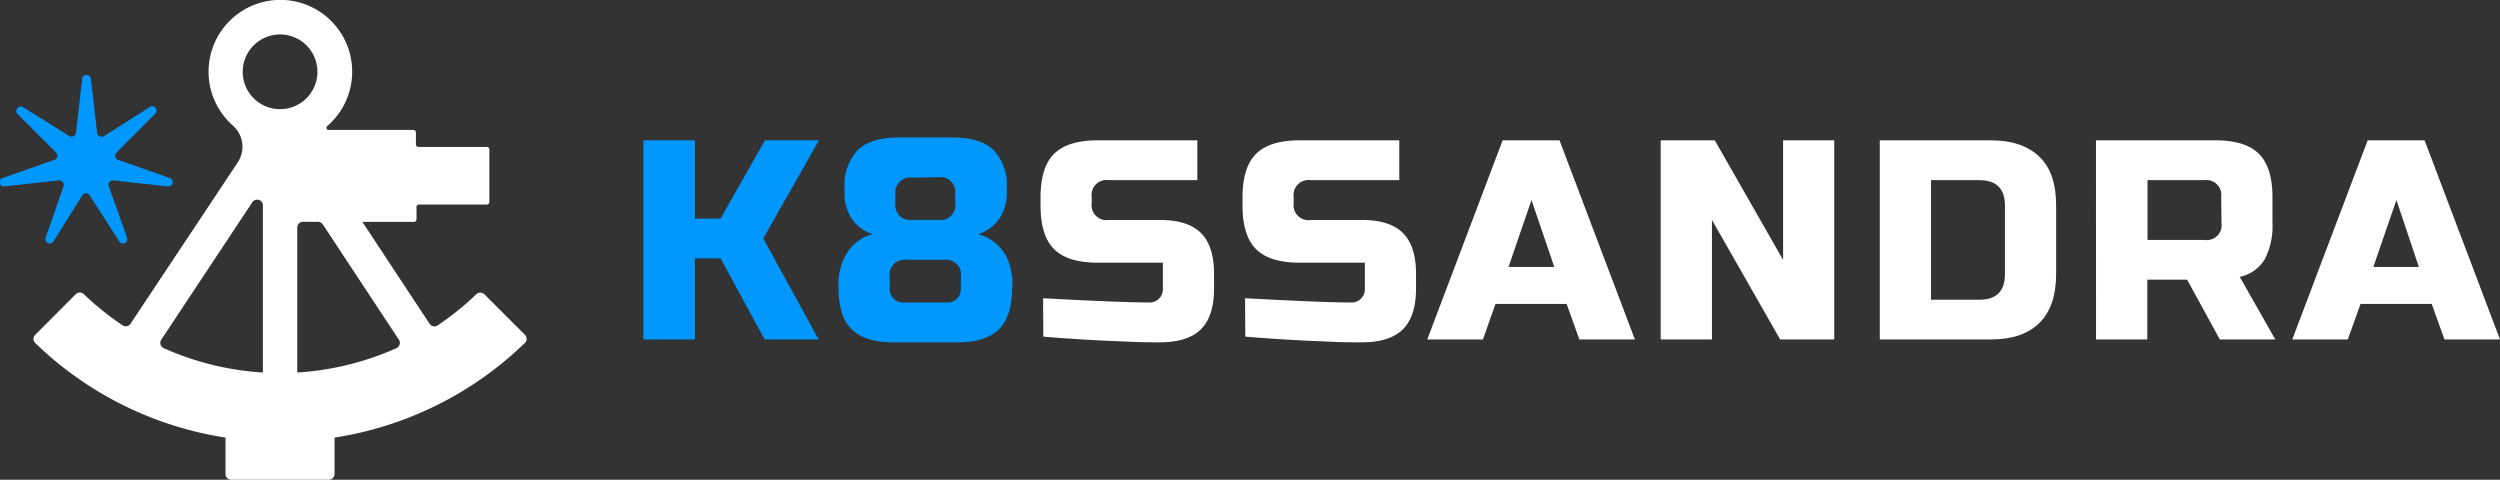 <svg xmlns="http://www.w3.org/2000/svg" viewBox="0 0 334.56 64.2">
  <rect x="0" y="0" width="334.56" height="64.2" fill="#333333" stroke="none"/>
  <defs>
    <style>.cls-1{fill:#0097ff;}.cls-2{fill:#FFFFFF;}</style>
  </defs>
  <g id="Layer_2" data-name="Layer 2">
    <g id="Layer_1-2" data-name="Layer 1">
      <path class="cls-1" d="M93,45.43H86.1V18.78H93V29.25h3.43l5.94-10.47h7.23l-7.46,13.13,7.42,13.52h-7.23l-5.9-10.85H93Z" />
      <path class="cls-1" d="M135.44,38.57q0,3.74-1.75,5.49c-1.17,1.16-3,1.75-5.48,1.75h-8.76c-2.49,0-4.31-.59-5.48-1.75s-1.75-3-1.75-5.49v-.38a7.7,7.7,0,0,1,1.44-4.79,5.61,5.61,0,0,1,3.13-2.06,5.43,5.43,0,0,1-2.76-2,6.11,6.11,0,0,1-1-3.71v-.38a6.87,6.87,0,0,1,1.75-5.16c1.17-1.13,3-1.69,5.48-1.69h7.24q3.72,0,5.48,1.69a6.91,6.91,0,0,1,1.75,5.16v.38a6.11,6.11,0,0,1-1.05,3.71,5.52,5.52,0,0,1-2.76,2,5.91,5.91,0,0,1,4.19,4.11,9.07,9.07,0,0,1,.38,2.74Zm-14.09-3.8a2,2,0,0,0-2.28,2.28v1.52a1.78,1.78,0,0,0,1.9,1.91h5.71a1.79,1.79,0,0,0,1.91-1.91V37.05a2,2,0,0,0-2.29-2.28Zm.77-11A2,2,0,0,0,119.83,26v1.14a2,2,0,0,0,2.29,2.29h3.42a2,2,0,0,0,2.29-2.29V26a2,2,0,0,0-2.29-2.28Z" />
      <path class="cls-2" d="M139.59,39.91c7,.38,11.66.57,14.13.57a1.78,1.78,0,0,0,1.9-1.91V35.15h-8.76c-2.66,0-4.6-.61-5.8-1.81s-1.81-3.14-1.81-5.81V26.39c0-2.66.6-4.6,1.81-5.8s3.14-1.81,5.8-1.81h13.37v5.33H148.39a2,2,0,0,0-2.29,2.28v.76a2,2,0,0,0,2.29,2.29h6.85c2.49,0,4.31.58,5.48,1.75s1.75,3,1.75,5.48v1.9q0,3.74-1.75,5.49c-1.17,1.16-3,1.75-5.48,1.75-1.3,0-2.67,0-4.11-.08l-3.51-.15c-2.58-.13-5.26-.3-8-.53Z" />
      <path class="cls-2" d="M166.62,39.91c7,.38,11.66.57,14.13.57a1.78,1.78,0,0,0,1.9-1.91V35.15h-8.76c-2.66,0-4.6-.61-5.8-1.81s-1.81-3.14-1.81-5.81V26.39c0-2.66.6-4.6,1.81-5.8s3.14-1.81,5.8-1.81h13.37v5.33H175.42a2,2,0,0,0-2.29,2.28v.76a2,2,0,0,0,2.29,2.29h6.85c2.49,0,4.31.58,5.48,1.75s1.75,3,1.75,5.48v1.9q0,3.74-1.75,5.49c-1.17,1.16-3,1.75-5.48,1.75-1.3,0-2.67,0-4.11-.08l-3.51-.15c-2.58-.13-5.26-.3-8-.53Z" />
      <path class="cls-2" d="M198.45,45.43H191l10.09-26.65h7.61l10.09,26.65h-7.43l-1.71-4.76h-9.52Zm3.43-9.71H208l-3.05-8.95Z" />
      <path class="cls-2" d="M245.47,45.43h-7.24l-9.13-16v16h-6.86V18.78h7.24l9.14,16v-16h6.85Z" />
      <path class="cls-2" d="M266.41,18.78c2.87,0,5,.74,6.53,2.22s2.22,3.66,2.22,6.53v9.14q0,4.3-2.22,6.53c-1.49,1.48-3.66,2.23-6.53,2.23H251.56V18.78Zm1.9,8.75q0-3.42-3.42-3.42h-6.48v16h6.48q3.42,0,3.42-3.43Z" />
      <path class="cls-2" d="M280.49,18.78h16c2.67,0,4.6.6,5.81,1.81s1.81,3.14,1.81,5.8v3.43a9.61,9.61,0,0,1-1.05,4.91,5.12,5.12,0,0,1-3.33,2.32l4.76,8.38h-7.42l-4.38-8h-5.33v8h-6.86Zm16.76,7.61A2,2,0,0,0,295,24.11h-7.61v8H295a2,2,0,0,0,2.29-2.28Z" />
      <path class="cls-2" d="M314.19,45.43h-7.43l10.09-26.65h7.62l10.09,26.65h-7.43l-1.71-4.76H315.9Zm3.42-9.71h6.09l-3-8.95Z" />
      <path class="cls-2" d="M37.48,4.61a5,5,0,1,1-5,5A5,5,0,0,1,37.48,4.61ZM64.82,39.38a.77.77,0,0,0-1.08,0,38.46,38.46,0,0,1-5.18,4.17.79.79,0,0,1-.58.11.77.77,0,0,1-.49-.33l-9-13.64h6.91a.34.34,0,0,0,.34-.34V27.71a.34.34,0,0,1,.34-.34h9.07a.34.34,0,0,0,.34-.34V20a.34.34,0,0,0-.34-.34H56a.34.34,0,0,1-.34-.34V17.73a.34.34,0,0,0-.34-.34H44a.29.29,0,0,1-.21-.51l.09-.08a9.61,9.61,0,1,0-12.72,0,3.79,3.79,0,0,1,.65,4.94L17.47,43.32a.77.77,0,0,1-1.06.22,38.54,38.54,0,0,1-5.19-4.17.77.77,0,0,0-1.08,0L4.71,44.81a.77.77,0,0,0,0,1.09A46.87,46.87,0,0,0,30.18,58.56v4.88a.76.76,0,0,0,.76.76H44a.77.77,0,0,0,.77-.76V58.56A46.88,46.88,0,0,0,70.24,45.9a.74.74,0,0,0,.23-.54.78.78,0,0,0-.22-.55ZM21.48,46.1a.8.8,0,0,1,.1-.64l12.19-18.4a.77.77,0,0,1,.86-.31.76.76,0,0,1,.55.73V49.85a38,38,0,0,1-13.27-3.26A.8.8,0,0,1,21.48,46.1Zm32,0a.79.79,0,0,1-.42.49,38.09,38.09,0,0,1-13.28,3.26V30.45a.77.77,0,0,1,.77-.77h2a.77.77,0,0,1,.64.34L53.38,45.46A.76.76,0,0,1,53.48,46.1Z" />
      <path class="cls-1" d="M11,10.55a.58.58,0,0,1,.58-.52.59.59,0,0,1,.58.52L13,17.78a.57.57,0,0,0,.33.46.56.56,0,0,0,.56,0L20,14.35a.58.58,0,0,1,.72.91l-5.14,5.16a.59.59,0,0,0-.15.55.58.58,0,0,0,.37.42l6.88,2.42a.58.58,0,0,1-.26,1.13l-7.25-.8a.6.6,0,0,0-.52.22.58.58,0,0,0-.09.55L17,31.8a.58.58,0,0,1-.3.72.6.6,0,0,1-.75-.22L12,26.14a.58.58,0,0,0-.49-.27.6.6,0,0,0-.5.27L7.16,32.3a.6.6,0,0,1-.75.22.59.59,0,0,1-.29-.72l2.39-6.89a.58.58,0,0,0-.1-.55.58.58,0,0,0-.52-.22l-7.24.8a.58.58,0,0,1-.26-1.13l6.87-2.42a.58.58,0,0,0,.22-1L2.34,15.26a.58.58,0,0,1,0-.78.57.57,0,0,1,.76-.13l6.18,3.86a.58.58,0,0,0,.57,0,.56.56,0,0,0,.32-.46Z" />
    </g>
  </g>
</svg>
